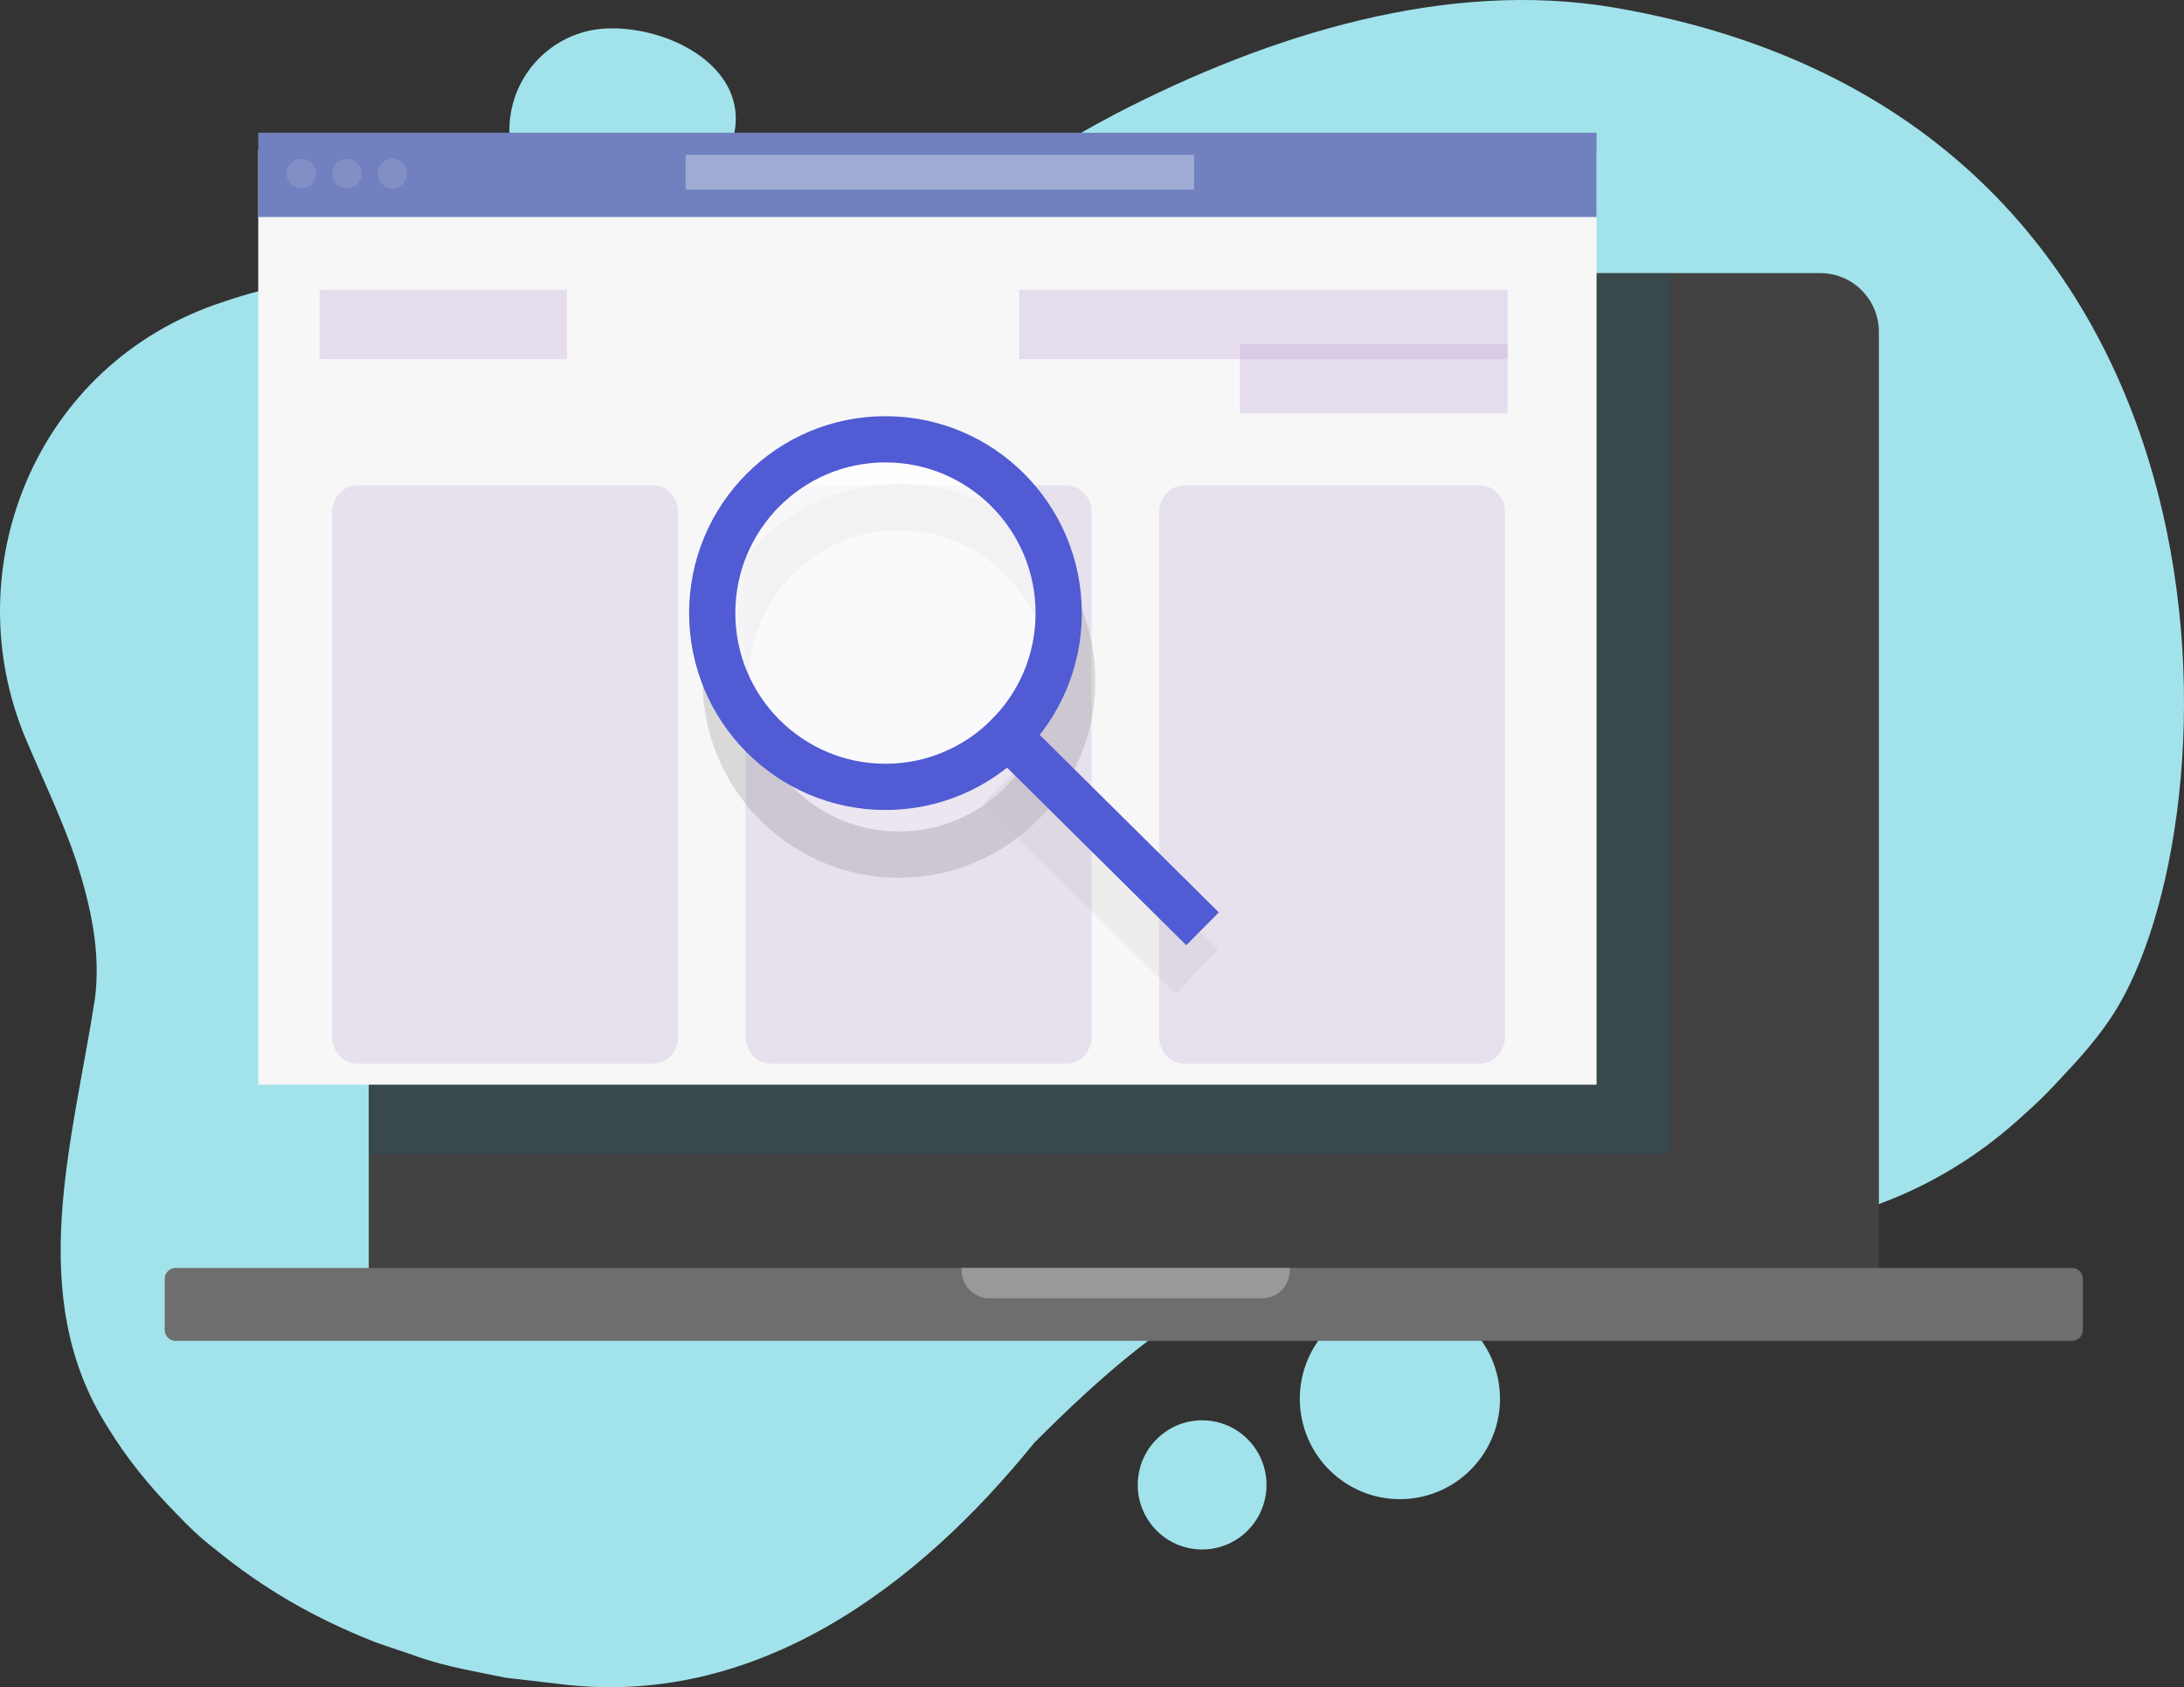 <svg width="189" height="146" viewBox="0 0 189 146" fill="none" xmlns="http://www.w3.org/2000/svg">
<rect x="0" y="0" width="189" height="146" fill="#333333" stroke="none"/>
<g clip-path="url(#clip0_239_1344)">
<path d="M183.324 87.035C181.752 89.706 179.765 91.799 177.738 93.954C177.091 94.642 176.417 95.306 175.717 95.943C175.401 96.23 175.09 96.512 174.779 96.794C170.761 100.434 165.967 103.214 160.723 104.826C160.556 104.877 160.388 104.928 160.219 104.977C155.276 106.397 150.271 107.4 145.041 107.451C139.724 107.712 134.36 107.484 128.842 107.161C128.135 107.12 127.427 107.1 126.718 107.098C124.448 107.094 122.319 107.103 120.189 107.372C111.702 108.092 104.658 111.814 98.395 116.769C95.263 119.247 92.323 122.023 89.488 124.868C79.574 137.144 65.429 147.975 48.184 145.695C46.689 145.531 45.297 145.35 43.803 145.186C41.312 144.679 38.836 144.269 36.404 143.453C35.071 142.964 33.753 142.571 32.42 142.082C27.176 140.009 22.812 137.496 18.509 133.976C17.324 133.062 16.344 132.118 15.348 131.074C12.875 128.564 10.944 126.169 9.278 123.432C2.143 112.157 6.267 98.905 8.205 86.499C8.754 82.412 7.837 78.357 6.608 74.525C5.397 70.943 3.764 67.549 2.231 63.941C-3.932 49.312 2.984 31.52 19.201 26.162C21.401 25.416 23.614 24.766 25.9 24.606C29.433 24.349 32.744 24.727 36.202 25.381C45.608 27.197 54.907 31.831 64.701 29.299C67.545 28.641 70.276 27.41 72.718 25.745C76.537 23.169 80.288 20.509 84.04 17.868C85.993 16.37 88.017 14.94 90.103 13.599C92.189 12.257 94.338 11.004 96.54 9.857C109.849 2.961 125.287 -1.814 139.723 0.662C195.151 10.172 193.76 69.309 183.324 87.034V87.035Z" fill="#A2E3EB"/>
<path d="M63.669 10.014C63.873 14.879 58.092 19.878 53.242 20.082C48.392 20.287 44.294 16.509 44.09 11.644C43.886 6.779 47.653 2.669 52.503 2.464C57.353 2.26 63.466 5.149 63.669 10.014V10.014Z" fill="#A2E3EB"/>
<path d="M123.318 129.451C127.949 128.247 130.729 123.506 129.529 118.862C128.329 114.218 123.603 111.428 118.973 112.632C114.342 113.836 111.562 118.577 112.762 123.221C113.962 127.865 118.688 130.655 123.318 129.451Z" fill="#A2E3EB"/>
<path d="M109.566 129.128C109.915 126.061 107.719 123.291 104.662 122.942C101.605 122.592 98.844 124.794 98.495 127.861C98.146 130.927 100.342 133.697 103.399 134.047C106.456 134.397 109.217 132.194 109.566 129.128Z" fill="#A2E3EB"/>
<path d="M157.526 23.634H36.98C34.18 23.634 31.911 25.91 31.911 28.718V110.291C31.911 113.099 34.18 115.375 36.98 115.375H157.526C160.325 115.375 162.595 113.099 162.595 110.291V28.718C162.595 25.91 160.325 23.634 157.526 23.634Z" fill="#424242"/>
<path d="M98.104 27.422C98.573 26.95 98.573 26.186 98.104 25.715C97.634 25.244 96.872 25.244 96.402 25.715C95.933 26.186 95.933 26.95 96.402 27.422C96.872 27.893 97.634 27.893 98.104 27.422Z" fill="#6B6B6B"/>
<path d="M15.193 109.721H179.313C179.831 109.721 180.251 110.143 180.251 110.662V115.089C180.251 115.608 179.831 116.029 179.313 116.029H15.193C14.675 116.029 14.255 115.608 14.255 115.089V110.662C14.255 110.143 14.675 109.721 15.193 109.721Z" fill="#6E6E6E"/>
<path d="M83.221 109.721H111.615V109.935C111.615 111.271 110.535 112.354 109.204 112.354H85.633C84.302 112.354 83.221 111.271 83.221 109.935V109.721H83.221Z" fill="#999999"/>
<g style="mix-blend-mode:multiply" opacity="0.19">
<path d="M144.499 23.634H31.911V99.892H144.499V23.634Z" fill="#0B6770"/>
</g>
<path d="M138.165 12.981H22.348V93.861H138.165V12.981Z" fill="#F7F7F7"/>
<path d="M138.165 11.485H22.348V18.78H138.165V11.485Z" fill="#7181BF"/>
<g opacity="0.33">
<path opacity="0.33" d="M27.314 15.349C27.492 14.665 27.083 13.966 26.401 13.788C25.718 13.61 25.021 14.02 24.844 14.705C24.666 15.389 25.076 16.088 25.758 16.266C26.44 16.444 27.137 16.034 27.314 15.349Z" fill="white"/>
<path opacity="0.33" d="M30.637 16.145C31.254 15.803 31.477 15.024 31.136 14.405C30.795 13.786 30.018 13.562 29.401 13.904C28.784 14.246 28.561 15.025 28.902 15.644C29.243 16.263 30.02 16.487 30.637 16.145Z" fill="white"/>
<path opacity="0.33" d="M35.138 15.522C35.41 14.87 35.103 14.119 34.453 13.846C33.803 13.573 33.055 13.881 32.783 14.533C32.511 15.185 32.817 15.936 33.468 16.209C34.118 16.482 34.866 16.174 35.138 15.522Z" fill="white"/>
</g>
<path opacity="0.33" d="M60.832 14.898H101.839" stroke="white" stroke-width="3" stroke-miterlimit="10" stroke-linecap="square"/>
<path opacity="0.33" d="M91.19 28.079H127.472" stroke="#C1A8DB" stroke-width="6" stroke-miterlimit="10" stroke-linecap="square"/>
<path opacity="0.33" d="M110.298 32.775H127.47" stroke="#C1A8DB" stroke-width="6" stroke-miterlimit="10" stroke-linecap="square"/>
<path opacity="0.33" d="M30.66 28.079H46.061" stroke="#C1A8DB" stroke-width="6" stroke-miterlimit="10" stroke-linecap="square"/>
<path d="M30.903 42H56.526C57.718 42 58.686 43.05 58.686 44.343V89.708C58.686 91.001 57.718 92.051 56.526 92.051H30.903C29.71 92.051 28.742 91.001 28.742 89.708V44.343C28.742 43.05 29.71 42 30.903 42Z" fill="#E7E1ED"/>
<path d="M92.305 42H66.682C65.489 42 64.522 43.049 64.522 44.343V89.708C64.522 91.002 65.489 92.051 66.682 92.051H92.305C93.498 92.051 94.466 91.002 94.466 89.708V44.343C94.466 43.049 93.498 42 92.305 42Z" fill="#E7E1ED"/>
<path d="M128.085 42H102.463C101.269 42 100.302 43.049 100.302 44.343V89.708C100.302 91.002 101.269 92.051 102.463 92.051H128.085C129.279 92.051 130.246 91.002 130.246 89.708V44.343C130.246 43.049 129.279 42 128.085 42Z" fill="#E7E1ED"/>
<g style="mix-blend-mode:multiply" opacity="0.26">
<g style="mix-blend-mode:multiply" opacity="0.59">
<path d="M77.796 73.956C81.936 73.956 85.684 72.273 88.397 69.551C91.11 66.83 92.788 63.07 92.788 58.918C92.788 50.612 86.076 43.879 77.796 43.879C69.516 43.879 62.804 50.612 62.804 58.918C62.804 67.223 69.516 73.956 77.796 73.956Z" fill="white"/>
<path d="M77.796 73.956C81.936 73.956 85.684 72.273 88.397 69.551C91.11 66.83 92.788 63.07 92.788 58.918C92.788 50.612 86.076 43.879 77.796 43.879C69.516 43.879 62.804 50.612 62.804 58.918C62.804 67.223 69.516 73.956 77.796 73.956Z" stroke="#545454" stroke-width="4" stroke-miterlimit="10"/>
</g>
<g style="mix-blend-mode:multiply" opacity="0.26">
<path d="M77.796 73.956C81.936 73.956 85.684 72.273 88.397 69.551C91.11 66.83 92.788 63.07 92.788 58.918C92.788 50.612 86.076 43.879 77.796 43.879C69.516 43.879 62.804 50.612 62.804 58.918C62.804 67.223 69.516 73.956 77.796 73.956Z" stroke="#545454" stroke-width="4" stroke-miterlimit="10" stroke-linecap="round"/>
</g>
<g style="mix-blend-mode:multiply" opacity="0.26">
<path d="M101.734 86L85.064 69.572L88.377 66.209L105.434 82.147L101.734 86Z" fill="#545454"/>
</g>
</g>
<path opacity="0.74" d="M76.626 68.091C80.766 68.091 84.514 66.408 87.227 63.686C89.94 60.965 91.618 57.205 91.618 53.053C91.618 44.747 84.906 38.014 76.626 38.014C68.346 38.014 61.634 44.747 61.634 53.053C61.634 61.358 68.346 68.091 76.626 68.091Z" fill="white"/>
<path d="M76.626 68.091C80.766 68.091 84.514 66.408 87.227 63.686C89.94 60.965 91.618 57.205 91.618 53.053C91.618 44.747 84.906 38.014 76.626 38.014C68.346 38.014 61.634 44.747 61.634 53.053C61.634 61.358 68.346 68.091 76.626 68.091Z" stroke="#505BD4" stroke-width="4" stroke-miterlimit="10" stroke-linecap="round"/>
<path d="M102.646 78.965L87.228 63.686" stroke="#505BD4" stroke-width="4" stroke-miterlimit="10" stroke-linecap="square"/>
</g>
<defs>
<clipPath id="clip0_239_1344">
<rect width="189" height="146" fill="white"/>
</clipPath>
</defs>
</svg>
